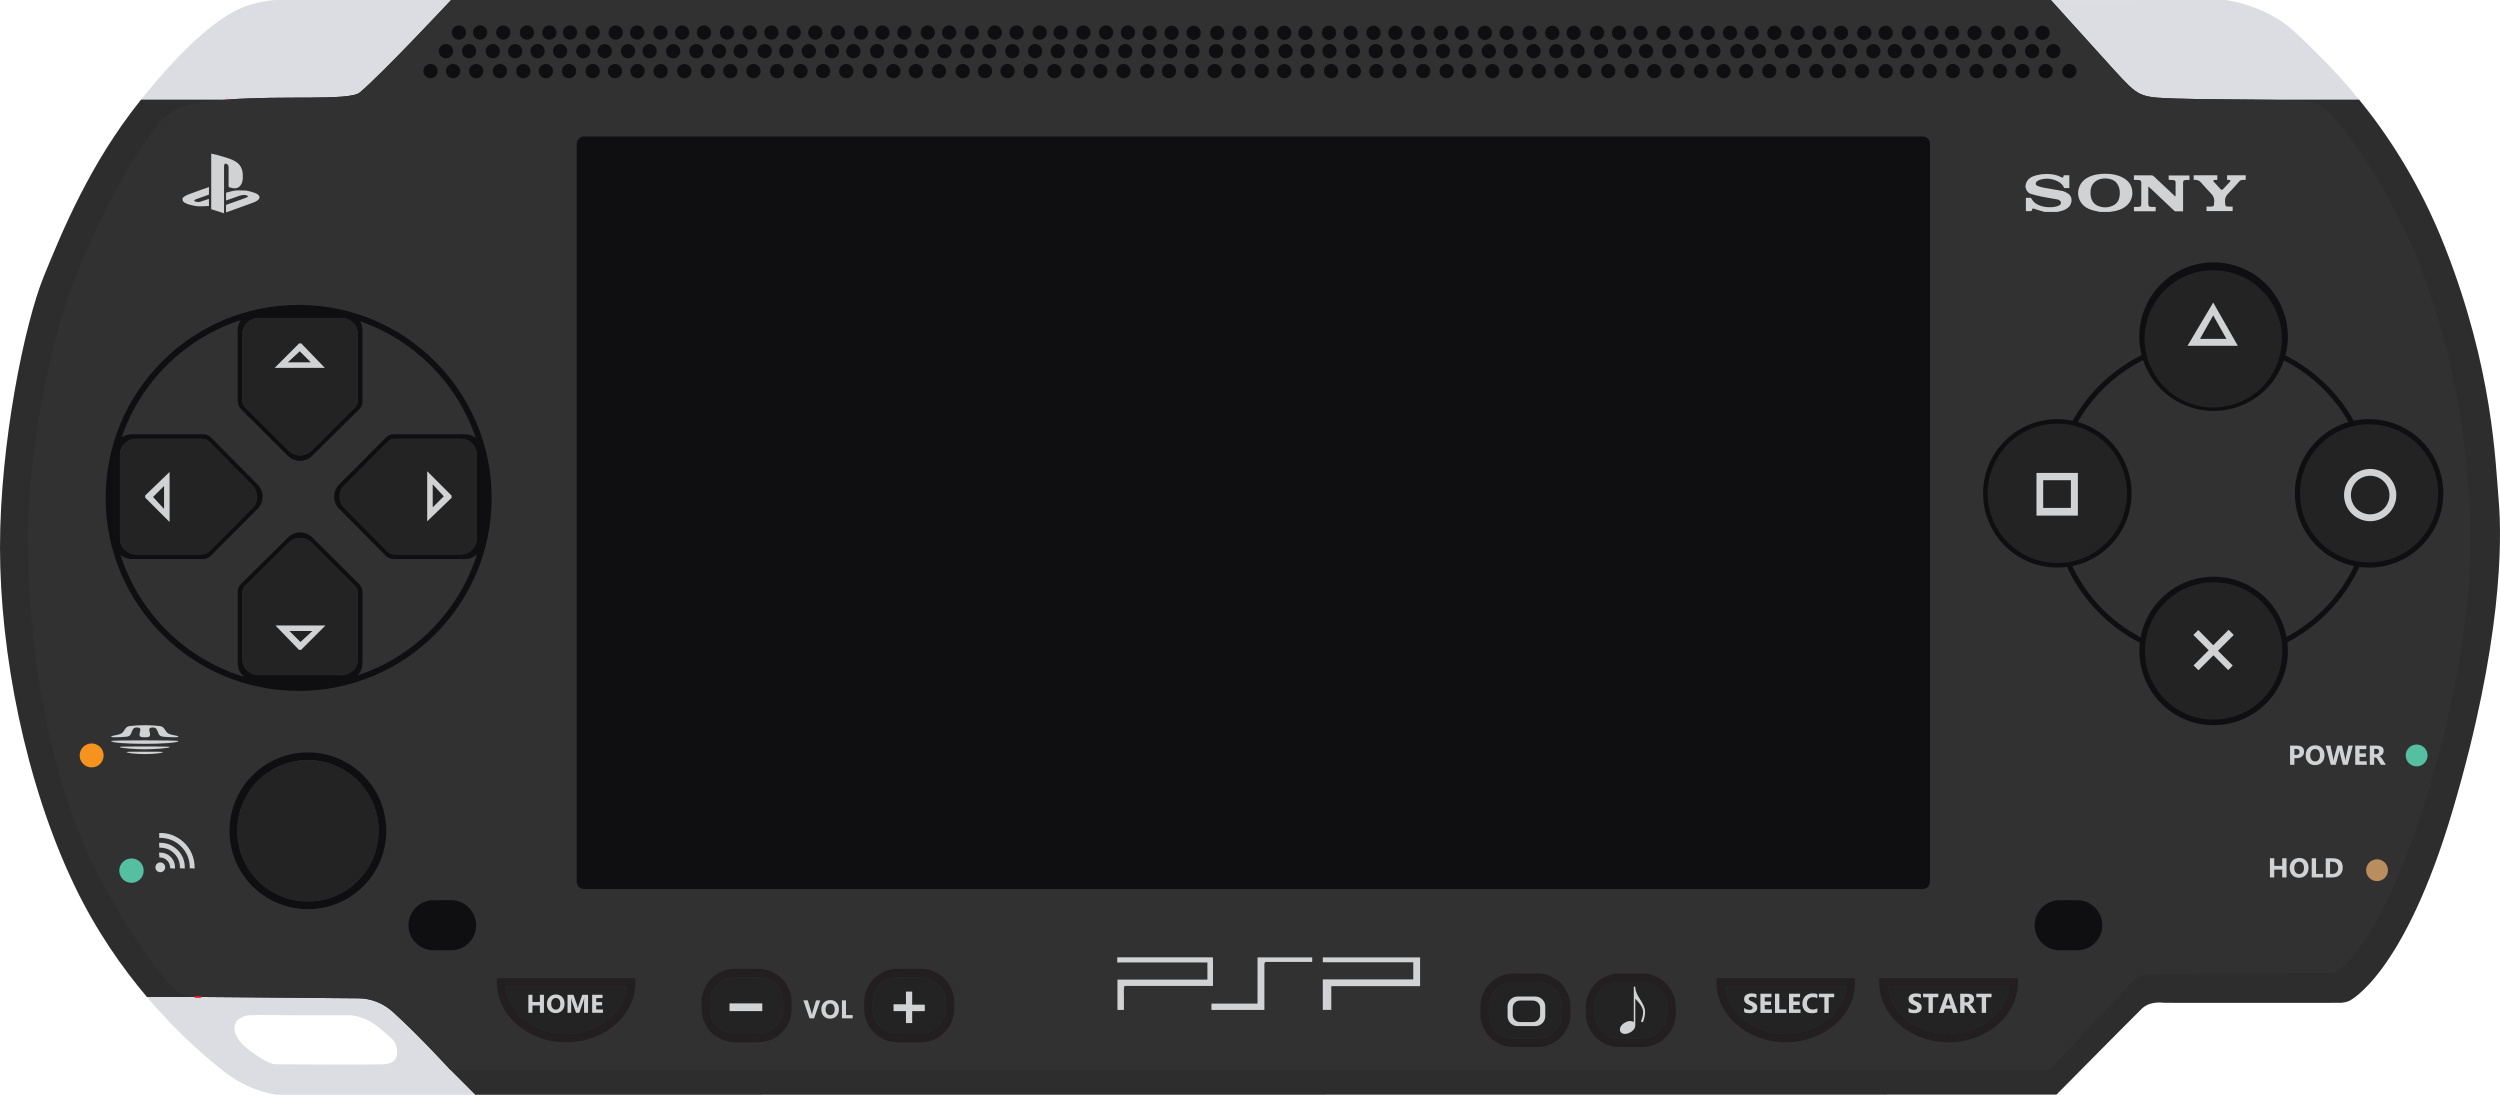 <svg enable-background="new 0 0 530.647 232.524" viewBox="0 0 530.647 232.524" xmlns="http://www.w3.org/2000/svg"><path d="m95.747 0s-14.697 15.715-19.391 19.635c-2.149 1.792-16.151.574-28.183 1.502h-18.227c10.403-12.967 17.108-17.515 20.715-19.199 3.636-1.694 7.759-1.938 7.759-1.938z" fill="#dbdde2"/><path d="m435.322.015 13.388 14.805c5.338 5.814 5.338 5.814 13.064 6.087 4.898.174 11.373.156 17.151.229h21.816c-5.585-6.861-10.625-11.453-13.515-14.228-6.061-5.817-14.787-6.908-14.787-6.908z" fill="#dbdde2"/><path d="m95.627 227.131s-6.698-7.352-12.29-12.388c-1.982-1.785-4.549-2.818-7.218-2.84-33.397-.287 0 0-33.397-.287-.506.029-.971.029-1.403 0h-10.133c6.77 8.003 13.115 13.293 16.446 15.879 5.938 4.603 11.515 4.89 11.515 4.89h2.258l39.473-.004zm-14.271-1.225c-3.938.12-20.845.004-21.969-.004-1.284-.007-1.876.196-5.272-2.105-3.393-2.302-3.778-3.636-4.141-4.363-.364-.727-.204-2.32.316-2.771.523-.458 1.229-1.065 2.545-1.171 1.32-.102 9.403.004 9.403.004h11.875s3.123-.076 6.334 2.636c2.145 1.811 3.105 2.487 3.545 3.545.287.687 1.302 4.105-2.636 4.229z" fill="#dbdde2"/><path d="m520.678 171.74c-10.424 35.393-22.06 40.723-22.06 40.723s-.818.364-1.785.396c-.971.029-37.484 0-37.484 0s-2.909-.516-4.727 1.24c-1.818 1.76-18.118 18.242-18.118 18.242l-335.626.04-5.25-5.25s-6.698-7.352-12.29-12.388c-1.982-1.785-4.549-2.818-7.218-2.84-33.397-.287 0 0-33.397-.287-.506.029-.971.029-1.403 0h-10.134c-5.298-6.261-10.857-14.177-15.431-23.754-10.421-21.816-15.755-49.468-15.755-71.669s5.272-47.654 9.272-57.471 9.879-24.059 20.424-37.269c.084-.105.171-.211.251-.316h18.227c12.032-.927 26.034.291 28.183-1.502 4.694-3.92 19.39-19.635 19.39-19.635h166.773l172.802.015 13.388 14.805c5.338 5.814 5.338 5.814 13.064 6.087 4.898.174 11.373.156 17.151.229h21.816c6.127 7.523 12.911 17.773 18.238 31.343 10.181 25.939 10.668 45.33 11.395 53.813.728 8.486.728 30.059-9.696 65.448z" fill="#2d2d2d"/><path d="m515.467 167.74c-10.156 33.891-19.515 38.422-19.515 38.422s-.796.349-1.742.378c-.945.029-36.556.229-36.556.229s-2.836-.494-4.607 1.189c-1.771 1.684-18.06 19.173-18.06 19.173h-339.36s-6.698-7.352-12.29-12.388c-1.982-1.785-4.549-2.818-7.218-2.84-33.397-.287 0 0-33.397-.287-.506.029-.971.029-1.403 0-3.211-.196-4.64-1.847-6.25-3.781-5.141-6.174-11.664-16.827-15.315-24.336-10.155-20.893-13.816-48.065-13.816-69.328s6.025-45.545 9.919-54.948c3.56-8.588 8.647-20.707 17.329-32.382 1.8-2.422 4.432-4.101 7.388-4.709 2.334-.476 4.916-.789 7.599-.996 12.032-.927 26.034.291 28.183-1.502 4.695-3.919 19.391-19.634 19.391-19.634h166.773l172.802.015 13.388 14.805c5.338 5.814 5.338 5.814 13.064 6.087 4.898.174 11.373.156 17.151.229 4.432.055 8.454.16 11.032.44 1.604.178 3.094.916 4.203 2.091 5.6 5.948 12.326 16.173 18.296 29.579 9.919 24.838 10.875 43.345 11.584 51.472.71 8.126 1.583 29.131-8.573 63.022z" fill="#313131"/><path d="m42.723 211.616h-1.403" fill="none" stroke="#ec1c24" stroke-miterlimit="10" stroke-width=".364"/><path d="m100.892 232.396-.014-.014" fill="none" stroke="#ec1c24" stroke-miterlimit="10" stroke-width=".364"/><path d="m48.359 21.136h-.185" fill="none" stroke="#ec1c24" stroke-miterlimit="10" stroke-width=".351"/><path d="m408.108 188.709h-284.146c-.852 0-1.55-.697-1.55-1.55v-156.642c0-.852.697-1.55 1.55-1.55h284.146c.852 0 1.55.697 1.55 1.55v156.643c0 .852-.697 1.549-1.55 1.549z" fill="#0f0f12"/><path d="m469.773 71.811c-18.875 0-34.179 15.304-34.179 34.178 0 18.875 15.304 34.179 34.179 34.179s34.179-15.304 34.179-34.179c0-18.874-15.304-34.178-34.179-34.178zm0 67.267c-18.275 0-33.088-14.813-33.088-33.088s14.813-33.088 33.088-33.088 33.088 14.813 33.088 33.088-14.813 33.088-33.088 33.088z" fill="#0f0f12"/><circle cx="436.686" cy="104.717" fill="#0f0f12" r="15.756"/><circle cx="436.686" cy="104.717" fill="#232323" r="14.786"/><circle cx="502.861" cy="104.717" fill="#0f0f12" r="15.756"/><circle cx="502.861" cy="104.717" fill="#232323" r="14.665"/><ellipse cx="469.864" cy="71.72" fill="#0f0f12" rx="15.756" ry="15.756" transform="matrix(.348 -.938 .938 .348 239.065 487.23)"/><ellipse cx="469.864" cy="71.72" fill="#232323" rx="14.574" ry="14.574" transform="matrix(.386 -.922 .922 .386 222.288 477.457)"/><circle cx="469.864" cy="138.169" fill="#0f0f12" r="15.756"/><circle cx="469.864" cy="138.169" fill="#232323" r="14.574"/><path d="m364.344 207.631v.894c0 7.01 6.599 12.712 14.711 12.712s14.711-5.701 14.711-12.712v-.894zm14.711 11.817c-6.73 0-12.337-4.436-12.879-10.028h25.758c-.542 5.592-6.149 10.028-12.879 10.028z" fill="#231f20"/><path d="m391.934 209.42c-.542 5.592-6.148 10.028-12.879 10.028-6.73 0-12.337-4.436-12.879-10.028z" fill="#232323"/><path d="m398.886 207.631v.894c0 7.01 6.599 12.712 14.711 12.712s14.711-5.701 14.711-12.712v-.894zm14.711 11.817c-6.73 0-12.337-4.436-12.879-10.028h25.758c-.542 5.592-6.149 10.028-12.879 10.028z" fill="#231f20"/><path d="m426.476 209.42c-.542 5.592-6.148 10.028-12.879 10.028-6.73 0-12.337-4.436-12.879-10.028z" fill="#232323"/><path d="m105.459 207.631v.894c0 7.01 6.599 12.712 14.711 12.712s14.711-5.701 14.711-12.712v-.894zm14.711 11.817c-6.73 0-12.337-4.436-12.879-10.028h25.758c-.542 5.592-6.148 10.028-12.879 10.028z" fill="#231f20"/><path d="m133.049 209.42c-.542 5.592-6.149 10.028-12.879 10.028s-12.337-4.436-12.879-10.028z" fill="#232323"/><path d="m160.923 205.631h-4.909c-3.916 0-7.105 3.189-7.105 7.105v1.396c0 3.916 3.189 7.105 7.105 7.105h4.909c3.92 0 7.108-3.189 7.108-7.105v-1.396c0-3.916-3.189-7.105-7.108-7.105zm5.319 8.501c0 2.931-2.385 5.316-5.319 5.316h-4.909c-2.931 0-5.316-2.385-5.316-5.316v-1.396c0-2.931 2.385-5.316 5.316-5.316h4.909c2.934 0 5.319 2.385 5.319 5.316z" fill="#231f20"/><path d="m166.242 212.736v1.396c0 2.931-2.385 5.316-5.319 5.316h-4.909c-2.931 0-5.316-2.385-5.316-5.316v-1.396c0-2.931 2.385-5.316 5.316-5.316h4.909c2.934 0 5.319 2.385 5.319 5.316z" fill="#232323"/><path d="m195.436 205.631h-4.909c-3.92 0-7.105 3.189-7.105 7.105v1.396c0 3.916 3.185 7.105 7.105 7.105h4.909c3.92 0 7.105-3.189 7.105-7.105v-1.396c0-3.916-3.185-7.105-7.105-7.105zm5.316 8.501c0 2.931-2.385 5.316-5.316 5.316h-4.909c-2.931 0-5.316-2.385-5.316-5.316v-1.396c0-2.931 2.385-5.316 5.316-5.316h4.909c2.931 0 5.316 2.385 5.316 5.316z" fill="#231f20"/><path d="m200.752 212.736v1.396c0 2.931-2.385 5.316-5.316 5.316h-4.909c-2.931 0-5.316-2.385-5.316-5.316v-1.396c0-2.931 2.385-5.316 5.316-5.316h4.909c2.931 0 5.316 2.385 5.316 5.316z" fill="#232323"/><path d="m326.318 206.631h-5.061c-3.876 0-7.028 3.152-7.028 7.028v1.549c0 3.876 3.152 7.028 7.028 7.028h5.061c3.876 0 7.029-3.152 7.029-7.028v-1.549c-.001-3.875-3.153-7.028-7.029-7.028zm5.24 8.578c0 2.887-2.349 5.24-5.24 5.24h-5.061c-2.891 0-5.24-2.352-5.24-5.24v-1.549c0-2.887 2.349-5.24 5.24-5.24h5.061c2.891 0 5.24 2.353 5.24 5.24z" fill="#231f20"/><path d="m331.558 213.66v1.549c0 2.887-2.349 5.24-5.24 5.24h-5.061c-2.891 0-5.24-2.352-5.24-5.24v-1.549c0-2.887 2.349-5.24 5.24-5.24h5.061c2.891 0 5.24 2.353 5.24 5.24z" fill="#232323"/><path d="m348.556 206.631h-4.814c-3.945 0-7.152 3.207-7.152 7.152v1.302c0 3.945 3.207 7.152 7.152 7.152h4.814c3.945 0 7.152-3.207 7.152-7.152v-1.302c0-3.945-3.207-7.152-7.152-7.152zm5.363 8.454c0 2.956-2.403 5.363-5.363 5.363h-4.814c-2.96 0-5.363-2.407-5.363-5.363v-1.302c0-2.956 2.403-5.363 5.363-5.363h4.814c2.96 0 5.363 2.407 5.363 5.363z" fill="#231f20"/><path d="m353.919 213.783v1.302c0 2.956-2.403 5.363-5.363 5.363h-4.814c-2.96 0-5.363-2.407-5.363-5.363v-1.302c0-2.956 2.403-5.363 5.363-5.363h4.814c2.96 0 5.363 2.407 5.363 5.363z" fill="#232323"/><path d="m348.558 221.515h-4.818c-3.545 0-6.43-2.884-6.43-6.43v-1.303c0-3.546 2.885-6.43 6.43-6.43h4.818c3.545 0 6.43 2.884 6.43 6.43v1.303c0 3.546-2.885 6.43-6.43 6.43zm-4.818-13.816c-3.355 0-6.084 2.729-6.084 6.084v1.303c0 3.355 2.729 6.084 6.084 6.084h4.818c3.355 0 6.084-2.729 6.084-6.084v-1.303c0-3.355-2.729-6.084-6.084-6.084z" fill="#231f20"/><path d="m154.849 212.98h6.954v1.636h-6.954z" fill="#d0d2d3"/><path d="m192.3 210.48v2.682h-2.636v1.454h2.636v2.545h1.318v-2.545h2.681v-1.363h-2.681v-2.773z" fill="#d0d2d3"/><path d="m325.893 211.525h-3.789c-1.156 0-2.105.949-2.105 2.105v2.062c0 1.156.949 2.105 2.109 2.105h3.785c1.16 0 2.105-.949 2.105-2.105v-2.062c0-1.156-.946-2.105-2.105-2.105zm1.014 3.887c0 .84-.687 1.531-1.531 1.531h-2.752c-.844 0-1.534-.691-1.534-1.531v-1.502c0-.84.691-1.531 1.534-1.531h2.752c.844 0 1.531.691 1.531 1.531z" fill="#d0d2d3"/><path d="m440.913 201.708h-3.727c-2.925 0-5.318-2.393-5.318-5.318 0-2.925 2.393-5.318 5.318-5.318h3.727c2.925 0 5.318 2.393 5.318 5.318-.001 2.925-2.394 5.318-5.318 5.318z" fill="#0f0f12"/><path d="m95.747 201.708h-3.727c-2.925 0-5.318-2.393-5.318-5.318 0-2.925 2.393-5.318 5.318-5.318h3.727c2.925 0 5.318 2.393 5.318 5.318 0 2.925-2.393 5.318-5.318 5.318z" fill="#0f0f12"/><path d="m502.225 184.71c0-1.28 1.038-2.318 2.318-2.318s2.318 1.038 2.318 2.318-1.038 2.318-2.318 2.318-2.318-1.038-2.318-2.318z" fill="#ba8d5e"/><path d="m510.633 160.348c0-1.28 1.038-2.318 2.318-2.318s2.318 1.038 2.318 2.318-1.038 2.318-2.318 2.318-2.318-1.037-2.318-2.318z" fill="#55bfa2"/><path d="m503.087 99.536c-3.062 0-5.541 2.483-5.541 5.545s2.48 5.545 5.541 5.545c3.065 0 5.549-2.483 5.549-5.545s-2.484-5.545-5.549-5.545zm0 9.635c-2.258 0-4.087-1.833-4.087-4.09 0-2.258 1.829-4.09 4.087-4.09 2.262 0 4.094 1.833 4.094 4.09 0 2.258-1.833 4.09-4.094 4.09z" fill="#d0d2d3"/><path d="m469.773 64.219-5.454 9.185h10.683zm0 2.727 2.803 4.978h-5.607z" fill="#d0d2d3"/><path d="m432.261 100.383v9.061h8.788v-9.061zm7.304 7.425h-5.88v-5.879h5.88z" fill="#d0d2d3"/><path d="m469.773 136.957 3.273-3.273 1.091 1.091-3.348 3.348 3.136 3.136-.97.97-3.136-3.136-3.182 3.181-1.045-1.045 3.216-3.216-3.242-3.242 1.041-1.041z" fill="#d0d2d3"/><path d="m65.357 159.712c-9.188 0-16.635 7.447-16.635 16.635s7.447 16.635 16.635 16.635 16.635-7.447 16.635-16.635-7.446-16.635-16.635-16.635zm0 31.633c-8.283 0-14.999-6.716-14.999-14.999s6.716-14.999 14.999-14.999 14.999 6.716 14.999 14.999c0 8.284-6.716 14.999-14.999 14.999z" fill="#0f0f12"/><ellipse cx="65.357" cy="176.347" fill="#232323" rx="14.999" ry="14.999" transform="matrix(.161 -.987 .987 .161 -119.209 212.472)"/><path d="m25.316 184.801c0-1.431 1.16-2.591 2.591-2.591s2.591 1.16 2.591 2.591-1.16 2.591-2.591 2.591c-1.431-.001-2.591-1.161-2.591-2.591z" fill="#55bfa2"/><circle cx="19.453" cy="160.348" fill="#f6921e" r="2.545"/><path d="m63.387 64.721c-22.623 0-40.963 18.34-40.963 40.967 0 22.623 18.34 40.963 40.963 40.963 22.627 0 40.967-18.34 40.967-40.963 0-22.627-18.34-40.967-40.967-40.967zm-11.959 6.203c0-1.873 1.52-3.392 3.392-3.392h17.758c1.873 0 3.392 1.52 3.392 3.392v14.053c0 .585-.236 1.149-.651 1.563l-9.225 9.126c-1.32 1.331-3.469 1.335-4.796.015l-9.206-9.166c-.425-.425-.665-1-.665-1.6v-13.991zm-25.976 25.612c0-1.872 1.52-3.393 3.392-3.393h14.053c.585 0 1.149.236 1.564.651l9.126 9.225c1.331 1.32 1.334 3.469.015 4.796l-9.166 9.206c-.425.425-1 .665-1.6.665h-13.991c-1.873 0-3.392-1.52-3.392-3.392v-17.758zm47.127 46.763h-17.759c-1.872 0-3.392-1.52-3.392-3.392v-14.053c0-.585.236-1.149.651-1.563l9.225-9.126c1.32-1.331 3.469-1.334 4.796-.015l9.206 9.166c.425.425.665 1 .665 1.6v13.991c0 1.872-1.52 3.392-3.392 3.392zm3.297.073c.658-.662 1.065-1.574 1.065-2.582v-15.097c0-.651-.258-1.269-.716-1.727l-9.934-9.89c-1.436-1.425-3.752-1.422-5.181.011l-9.948 9.854c-.451.444-.705 1.054-.705 1.687v15.162c0 1.174.553 2.218 1.411 2.887-12.471-3.771-22.343-13.515-26.296-25.907.64.553 1.476.887 2.389.887h15.097c.651 0 1.269-.258 1.727-.716l9.89-9.934c1.425-1.436 1.422-3.752-.011-5.181l-9.854-9.948c-.444-.451-1.055-.705-1.687-.705h-15.162c-.803 0-1.545.258-2.149.694 4.021-11.795 13.442-21.092 25.318-24.939-.426.596-.673 1.327-.673 2.113v15.097c0 .651.258 1.269.716 1.727l9.934 9.89c1.436 1.425 3.752 1.422 5.181-.011l9.948-9.854c.451-.444.705-1.054.705-1.687v-15.162c0-.673-.182-1.305-.502-1.847 11.537 4.011 20.649 13.202 24.561 24.783-.629-.502-1.425-.803-2.291-.803h-15.095c-.651 0-1.269.258-1.727.716l-9.89 9.934c-1.425 1.436-1.422 3.752.011 5.181l9.854 9.948c.444.451 1.054.705 1.687.705h15.162c.985 0 1.88-.389 2.538-1.025-3.822 12.133-13.315 21.75-25.373 25.739zm25.343-46.836v17.758c0 1.872-1.52 3.392-3.392 3.392h-14.053c-.585 0-1.149-.236-1.563-.651l-9.126-9.225c-1.331-1.32-1.334-3.469-.015-4.796l9.166-9.206c.425-.425 1-.666 1.6-.666h13.991c1.873.002 3.392 1.522 3.392 3.394z" fill="#0f0f12"/><path d="m53.602 107.815-9.166 9.206c-.425.425-1 .665-1.6.665h-13.991c-1.873 0-3.392-1.52-3.392-3.392v-17.758c0-1.872 1.52-3.393 3.392-3.393h14.053c.585 0 1.149.236 1.564.651l9.126 9.225c1.33 1.32 1.334 3.469.014 4.796z" fill="#232323"/><path d="m30.815 105.172v.454l5.181 5.181v-10.635zm4.007 2.847-2.341-2.531 2.341-2.338z" fill="#d0d2d3"/><path d="m101.219 96.536v17.758c0 1.872-1.52 3.392-3.392 3.392h-14.053c-.585 0-1.149-.236-1.563-.651l-9.126-9.225c-1.331-1.32-1.334-3.469-.015-4.796l9.166-9.206c.425-.425 1-.666 1.6-.666h13.991c1.873.002 3.392 1.522 3.392 3.394z" fill="#232323"/><path d="m95.856 105.659v-.455l-5.181-5.181v10.635zm-4.007-2.847 2.342 2.531-2.342 2.338z" fill="#d0d2d3"/><path d="m75.971 70.924v14.053c0 .585-.236 1.149-.651 1.563l-9.225 9.126c-1.32 1.331-3.469 1.335-4.796.015l-9.206-9.166c-.425-.425-.665-1-.665-1.6v-13.991c0-1.873 1.52-3.392 3.392-3.392h17.758c1.873 0 3.393 1.52 3.393 3.392z" fill="#232323"/><path d="m63.943 72.895h-.454l-5.181 5.181h10.635zm-2.847 4.007 2.531-2.342 2.338 2.342z" fill="#d0d2d3"/><path d="m75.971 125.915v13.991c0 1.873-1.52 3.392-3.392 3.392h-17.759c-1.872 0-3.392-1.52-3.392-3.392v-14.053c0-.585.236-1.149.651-1.563l9.225-9.126c1.32-1.331 3.469-1.334 4.796-.015l9.206 9.166c.425.426.665 1 .665 1.6z" fill="#232323"/><path d="m63.456 137.936h.455l5.181-5.181h-10.636zm2.847-4.007-2.531 2.342-2.338-2.342z" fill="#d0d2d3"/><g fill="#0f0f12"><circle cx="91.385" cy="15.09" r="1.515"/><path d="m93.143 10.863c0-.837.678-1.515 1.515-1.515s1.515.678 1.515 1.515-.678 1.515-1.515 1.515-1.515-.679-1.515-1.515z"/><circle cx="99.566" cy="10.863" r="1.515"/><circle cx="104.596" cy="10.863" r="1.515"/><circle cx="109.353" cy="10.863" r="1.515"/><circle cx="114.11" cy="10.863" r="1.515"/><circle cx="118.898" cy="10.863" r="1.515"/><circle cx="123.806" cy="10.863" r="1.515"/><circle cx="128.351" cy="10.863" r="1.515"/><circle cx="133.306" cy="10.863" r="1.515"/><circle cx="137.896" cy="10.863" r="1.515"/><circle cx="142.896" cy="10.863" r="1.515"/><circle cx="147.804" cy="10.863" r="1.515"/><circle cx="152.622" cy="10.863" r="1.515"/><circle cx="157.212" cy="10.863" r="1.515"/><circle cx="162.303" cy="10.863" r="1.515"/><circle cx="166.893" cy="10.863" r="1.515"/><circle cx="171.681" cy="10.863" r="1.515"/><path d="m175.074 10.863c0-.837.678-1.515 1.515-1.515s1.515.678 1.515 1.515-.678 1.515-1.515 1.515c-.836 0-1.515-.679-1.515-1.515z"/><circle cx="181.134" cy="10.863" r="1.515"/><circle cx="186.164" cy="10.863" r="1.515"/><circle cx="191.133" cy="10.863" r="1.515"/><circle cx="195.663" cy="10.863" r="1.515"/><circle cx="200.481" cy="10.863" r="1.515"/><circle cx="205.344" cy="10.863" r="1.515"/><circle cx="209.98" cy="10.863" r="1.515"/><path d="m213.374 10.863c0-.837.678-1.515 1.515-1.515s1.515.678 1.515 1.515-.678 1.515-1.515 1.515-1.515-.679-1.515-1.515z"/><circle cx="219.706" cy="10.863" r="1.515"/><circle cx="224.524" cy="10.863" r="1.515"/><circle cx="229.342" cy="10.863" r="1.515"/><circle cx="233.978" cy="10.863" r="1.515"/><circle cx="238.841" cy="10.863" r="1.515"/><circle cx="243.795" cy="10.863" r="1.515"/><circle cx="248.431" cy="10.863" r="1.515"/><circle cx="253.112" cy="10.863" r="1.515"/><circle cx="258.112" cy="10.863" r="1.515"/><circle cx="431.33" cy="10.863" r="1.515"/><circle cx="435.837" cy="10.863" r="1.515"/><circle cx="426.422" cy="10.863" r="1.515"/><path d="m422.907 10.863c0 .837-.678 1.515-1.515 1.515s-1.515-.678-1.515-1.515.678-1.515 1.515-1.515 1.515.678 1.515 1.515z"/><circle cx="416.635" cy="10.863" r="1.515"/><circle cx="411.878" cy="10.863" r="1.515"/><circle cx="407.09" cy="10.863" r="1.515"/><path d="m403.697 10.863c0 .837-.678 1.515-1.515 1.515s-1.515-.678-1.515-1.515.678-1.515 1.515-1.515c.836 0 1.515.678 1.515 1.515z"/><circle cx="397.636" cy="10.863" r="1.515"/><path d="m394.197 10.863c0 .837-.678 1.515-1.515 1.515s-1.515-.678-1.515-1.515.678-1.515 1.515-1.515 1.515.678 1.515 1.515z"/><circle cx="388.092" cy="10.863" r="1.515"/><path d="m384.607 10.863c0 .837-.678 1.515-1.515 1.515s-1.515-.678-1.515-1.515.678-1.515 1.515-1.515 1.515.678 1.515 1.515z"/><circle cx="378.184" cy="10.863" r="1.515"/><circle cx="373.366" cy="10.863" r="1.515"/><circle cx="368.776" cy="10.863" r="1.515"/><circle cx="363.685" cy="10.863" r="1.515"/><circle cx="359.095" cy="10.863" r="1.515"/><circle cx="354.307" cy="10.863" r="1.515"/><circle cx="349.399" cy="10.863" r="1.515"/><circle cx="344.854" cy="10.863" r="1.515"/><circle cx="339.824" cy="10.863" r="1.515"/><circle cx="334.854" cy="10.863" r="1.515"/><path d="m331.84 10.863c0 .837-.678 1.515-1.515 1.515s-1.515-.678-1.515-1.515.678-1.515 1.515-1.515c.836 0 1.515.678 1.515 1.515z"/><circle cx="325.507" cy="10.863" r="1.515"/><path d="m322.159 10.863c0 .837-.678 1.515-1.515 1.515s-1.515-.678-1.515-1.515.678-1.515 1.515-1.515c.836 0 1.515.678 1.515 1.515z"/><circle cx="316.008" cy="10.863" r="1.515"/><circle cx="311.099" cy="10.863" r="1.515"/><circle cx="306.281" cy="10.863" r="1.515"/><path d="m302.979 10.863c0 .837-.678 1.515-1.515 1.515s-1.515-.678-1.515-1.515.678-1.515 1.515-1.515 1.515.678 1.515 1.515z"/><circle cx="296.646" cy="10.863" r="1.515"/><circle cx="292.01" cy="10.863" r="1.515"/><circle cx="287.147" cy="10.863" r="1.515"/><path d="m283.708 10.863c0 .837-.678 1.515-1.515 1.515s-1.515-.678-1.515-1.515.678-1.515 1.515-1.515 1.515.678 1.515 1.515z"/><circle cx="277.557" cy="10.863" r="1.515"/><circle cx="272.876" cy="10.863" r="1.515"/><circle cx="267.876" cy="10.863" r="1.515"/><path d="m261.323 10.863c0-.837.678-1.515 1.515-1.515s1.515.678 1.515 1.515-.678 1.515-1.515 1.515c-.836 0-1.515-.679-1.515-1.515z"/><circle cx="244.053" cy="6.969" r="1.515"/><circle cx="248.689" cy="6.969" r="1.515"/><circle cx="253.37" cy="6.969" r="1.515"/><circle cx="258.369" cy="6.969" r="1.515"/><circle cx="429.043" cy="6.969" r="1.515"/><circle cx="433.55" cy="6.969" r="1.515"/><circle cx="424.134" cy="6.969" r="1.515"/><circle cx="419.104" cy="6.969" r="1.515"/><circle cx="414.347" cy="6.969" r="1.515"/><circle cx="409.953" cy="6.969" r="1.515"/><circle cx="405.166" cy="6.969" r="1.515"/><circle cx="400.257" cy="6.969" r="1.515"/><circle cx="395.712" cy="6.969" r="1.515"/><circle cx="390.758" cy="6.969" r="1.515"/><circle cx="386.168" cy="6.969" r="1.515"/><circle cx="381.532" cy="6.969" r="1.515"/><circle cx="376.623" cy="6.969" r="1.515"/><path d="m373.321 6.969c0 .837-.678 1.515-1.515 1.515s-1.515-.678-1.515-1.515.678-1.515 1.515-1.515c.836 0 1.515.678 1.515 1.515z"/><circle cx="367.215" cy="6.969" r="1.515"/><path d="m364.003 6.969c0 .837-.678 1.515-1.515 1.515s-1.515-.678-1.515-1.515.678-1.515 1.515-1.515 1.515.678 1.515 1.515z"/><circle cx="357.898" cy="6.969" r="1.515"/><path d="m354.625 6.969c0 .837-.678 1.515-1.515 1.515s-1.515-.678-1.515-1.515.678-1.515 1.515-1.515 1.515.678 1.515 1.515z"/><circle cx="348.202" cy="6.969" r="1.515"/><circle cx="343.657" cy="6.969" r="1.515"/><circle cx="338.991" cy="6.969" r="1.515"/><circle cx="334.021" cy="6.969" r="1.515"/><circle cx="329.491" cy="6.969" r="1.515"/><circle cx="324.674" cy="6.969" r="1.515"/><circle cx="319.811" cy="6.969" r="1.515"/><circle cx="315.175" cy="6.969" r="1.515"/><path d="m311.781 6.969c0 .837-.678 1.515-1.515 1.515s-1.515-.678-1.515-1.515.678-1.515 1.515-1.515 1.515.678 1.515 1.515z"/><circle cx="305.812" cy="6.969" r="1.515"/><circle cx="300.994" cy="6.969" r="1.515"/><circle cx="296.176" cy="6.969" r="1.515"/><path d="m293.056 6.969c0 .837-.678 1.515-1.515 1.515s-1.515-.678-1.515-1.515.678-1.515 1.515-1.515c.836 0 1.515.678 1.515 1.515z"/><circle cx="286.677" cy="6.969" r="1.515"/><circle cx="282.087" cy="6.969" r="1.515"/><circle cx="277.087" cy="6.969" r="1.515"/><circle cx="272.595" cy="6.969" r="1.515"/><circle cx="267.77" cy="6.969" r="1.515"/><circle cx="263.096" cy="6.969" r="1.515"/><circle cx="101.911" cy="6.908" r="1.515"/><circle cx="97.404" cy="6.908" r="1.515"/><circle cx="106.819" cy="6.908" r="1.515"/><circle cx="111.849" cy="6.908" r="1.515"/><circle cx="116.606" cy="6.908" r="1.515"/><circle cx="121" cy="6.908" r="1.515"/><circle cx="125.787" cy="6.908" r="1.515"/><circle cx="130.696" cy="6.908" r="1.515"/><circle cx="135.241" cy="6.908" r="1.515"/><circle cx="140.195" cy="6.908" r="1.515"/><path d="m143.27 6.908c0-.837.678-1.515 1.515-1.515s1.515.678 1.515 1.515-.678 1.515-1.515 1.515c-.836 0-1.515-.678-1.515-1.515z"/><circle cx="149.421" cy="6.908" r="1.515"/><circle cx="154.33" cy="6.908" r="1.515"/><circle cx="159.148" cy="6.908" r="1.515"/><circle cx="163.738" cy="6.908" r="1.515"/><circle cx="168.465" cy="6.908" r="1.515"/><circle cx="173.056" cy="6.908" r="1.515"/><circle cx="177.843" cy="6.908" r="1.515"/><path d="m181.237 6.908c0-.837.678-1.515 1.515-1.515s1.515.678 1.515 1.515-.678 1.515-1.515 1.515-1.515-.678-1.515-1.515z"/><circle cx="187.297" cy="6.908" r="1.515"/><circle cx="191.963" cy="6.908" r="1.515"/><circle cx="196.932" cy="6.908" r="1.515"/><circle cx="201.462" cy="6.908" r="1.515"/><circle cx="206.28" cy="6.908" r="1.515"/><circle cx="211.143" cy="6.908" r="1.515"/><circle cx="215.779" cy="6.908" r="1.515"/><circle cx="220.687" cy="6.908" r="1.515"/><path d="m223.626 6.908c0-.837.678-1.515 1.515-1.515s1.515.678 1.515 1.515-.678 1.515-1.515 1.515c-.836 0-1.515-.678-1.515-1.515z"/><circle cx="229.959" cy="6.908" r="1.515"/><circle cx="234.777" cy="6.908" r="1.515"/><circle cx="239.413" cy="6.908" r="1.515"/><path d="m94.658 15.09c0-.837.678-1.515 1.515-1.515s1.515.678 1.515 1.515-.678 1.515-1.515 1.515c-.837-.001-1.515-.679-1.515-1.515z"/><circle cx="101.081" cy="15.09" r="1.515"/><circle cx="106.111" cy="15.09" r="1.515"/><circle cx="111.08" cy="15.09" r="1.515"/><path d="m114.353 15.09c0-.837.678-1.515 1.515-1.515s1.515.678 1.515 1.515-.678 1.515-1.515 1.515c-.837-.001-1.515-.679-1.515-1.515z"/><circle cx="120.776" cy="15.09" r="1.515"/><circle cx="125.806" cy="15.09" r="1.515"/><circle cx="130.533" cy="15.09" r="1.515"/><path d="m133.805 15.09c0-.837.678-1.515 1.515-1.515s1.515.678 1.515 1.515-.678 1.515-1.515 1.515c-.836-.001-1.515-.679-1.515-1.515z"/><circle cx="140.229" cy="15.09" r="1.515"/><circle cx="145.259" cy="15.09" r="1.515"/><circle cx="150.228" cy="15.09" r="1.515"/><path d="m153.501 15.09c0-.837.678-1.515 1.515-1.515s1.515.678 1.515 1.515-.678 1.515-1.515 1.515c-.837-.001-1.515-.679-1.515-1.515z"/><circle cx="159.924" cy="15.09" r="1.515"/><circle cx="164.954" cy="15.09" r="1.515"/><circle cx="169.923" cy="15.09" r="1.515"/><path d="m173.196 15.09c0-.837.678-1.515 1.515-1.515s1.515.678 1.515 1.515-.678 1.515-1.515 1.515c-.837-.001-1.515-.679-1.515-1.515z"/><circle cx="179.619" cy="15.09" r="1.515"/><circle cx="184.649" cy="15.09" r="1.515"/><circle cx="189.618" cy="15.09" r="1.515"/><circle cx="194.406" cy="15.09" r="1.515"/><circle cx="199.314" cy="15.09" r="1.515"/><circle cx="204.344" cy="15.09" r="1.515"/><circle cx="209.071" cy="15.09" r="1.515"/><circle cx="213.858" cy="15.09" r="1.515"/><circle cx="218.767" cy="15.09" r="1.515"/><circle cx="223.797" cy="15.09" r="1.515"/><circle cx="228.766" cy="15.09" r="1.515"/><circle cx="233.554" cy="15.09" r="1.515"/><circle cx="238.462" cy="15.09" r="1.515"/><circle cx="243.492" cy="15.09" r="1.515"/><circle cx="248.113" cy="15.09" r="1.515"/><circle cx="252.9" cy="15.09" r="1.515"/><circle cx="257.809" cy="15.09" r="1.515"/><path d="m261.323 15.09c0-.837.678-1.515 1.515-1.515s1.515.678 1.515 1.515-.678 1.515-1.515 1.515c-.836-.001-1.515-.679-1.515-1.515z"/><circle cx="267.808" cy="15.09" r="1.515"/><circle cx="272.595" cy="15.09" r="1.515"/><circle cx="277.504" cy="15.09" r="1.515"/><path d="m281.018 15.09c0-.837.678-1.515 1.515-1.515s1.515.678 1.515 1.515-.678 1.515-1.515 1.515c-.836-.001-1.515-.679-1.515-1.515z"/><circle cx="287.367" cy="15.09" r="1.515"/><circle cx="292.154" cy="15.09" r="1.515"/><path d="m295.548 15.09c0-.837.678-1.515 1.515-1.515s1.515.678 1.515 1.515-.678 1.515-1.515 1.515c-.837-.001-1.515-.679-1.515-1.515z"/><circle cx="302.092" cy="15.09" r="1.515"/><circle cx="307.062" cy="15.09" r="1.515"/><circle cx="311.849" cy="15.09" r="1.515"/><path d="m315.243 15.09c0-.837.678-1.515 1.515-1.515s1.515.678 1.515 1.515-.678 1.515-1.515 1.515c-.837-.001-1.515-.679-1.515-1.515z"/><circle cx="321.788" cy="15.09" r="1.515"/><circle cx="326.636" cy="15.09" r="1.515"/><circle cx="331.423" cy="15.09" r="1.515"/><path d="m334.817 15.09c0-.837.678-1.515 1.515-1.515s1.515.678 1.515 1.515-.678 1.515-1.515 1.515c-.837-.001-1.515-.679-1.515-1.515z"/><circle cx="341.362" cy="15.09" r="1.515"/><circle cx="346.331" cy="15.09" r="1.515"/><circle cx="351.118" cy="15.09" r="1.515"/><path d="m354.512 15.09c0-.837.678-1.515 1.515-1.515s1.515.678 1.515 1.515-.678 1.515-1.515 1.515c-.837-.001-1.515-.679-1.515-1.515z"/><circle cx="361.057" cy="15.09" r="1.515"/><circle cx="365.844" cy="15.09" r="1.515"/><circle cx="370.631" cy="15.09" r="1.515"/><circle cx="375.54" cy="15.09" r="1.515"/><circle cx="380.57" cy="15.09" r="1.515"/><circle cx="385.539" cy="15.09" r="1.515"/><circle cx="390.327" cy="15.09" r="1.515"/><circle cx="395.235" cy="15.09" r="1.515"/><circle cx="400.265" cy="15.09" r="1.515"/><circle cx="404.81" cy="15.09" r="1.515"/><circle cx="409.597" cy="15.09" r="1.515"/><circle cx="414.506" cy="15.09" r="1.515"/><path d="m418.021 15.09c0-.837.678-1.515 1.515-1.515s1.515.678 1.515 1.515-.678 1.515-1.515 1.515c-.837-.001-1.515-.679-1.515-1.515z"/><circle cx="424.505" cy="15.09" r="1.515"/><circle cx="429.293" cy="15.09" r="1.515"/><circle cx="434.201" cy="15.09" r="1.515"/><path d="m437.716 15.09c0-.837.678-1.515 1.515-1.515s1.515.678 1.515 1.515-.678 1.515-1.515 1.515c-.837-.001-1.515-.679-1.515-1.515z"/></g><path d="m115.458 214.972h-.863v-1.555h-1.582v1.555h-.86v-3.819h.86v1.523h1.582v-1.523h.863z" fill="#d0d2d3"/><path d="m117.946 215.038c-.547 0-.992-.178-1.337-.534-.344-.356-.517-.82-.517-1.392 0-.604.175-1.092.525-1.465s.813-.559 1.39-.559c.545 0 .986.178 1.322.535s.505.827.505 1.411c0 .6-.175 1.084-.523 1.451-.349.37-.804.553-1.365.553zm.037-3.209c-.302 0-.541.113-.719.339-.178.227-.266.526-.266.899 0 .378.089.677.266.898.177.22.41.33.698.33.297 0 .532-.107.706-.321s.261-.511.261-.891c0-.396-.084-.704-.253-.924s-.4-.33-.693-.33z" fill="#d0d2d3"/><path d="m124.819 214.972h-.85v-2.285c0-.247.011-.519.032-.818h-.021c-.044.234-.084.403-.12.506l-.895 2.597h-.703l-.911-2.57c-.025-.069-.065-.247-.12-.533h-.024c.023.376.035.707.035.991v2.112h-.775v-3.819h1.26l.78 2.264c.062.181.107.363.136.546h.016c.048-.211.099-.395.152-.551l.78-2.258h1.228z" fill="#d0d2d3"/><path d="m127.978 214.972h-2.29v-3.819h2.202v.7h-1.342v.85h1.249v.698h-1.249v.874h1.43z" fill="#d0d2d3"/><path d="m174.115 212.335-1.316 3.819h-.975l-1.3-3.819h.927l.796 2.658c.043.144.068.271.077.381h.016c.013-.119.04-.249.083-.391l.791-2.647h.901z" fill="#d0d2d3"/><path d="m176.187 216.22c-.547 0-.992-.178-1.337-.534s-.517-.82-.517-1.392c0-.604.175-1.092.525-1.465s.813-.559 1.39-.559c.545 0 .986.178 1.322.535s.505.827.505 1.412c0 .6-.174 1.084-.523 1.451-.349.368-.804.552-1.365.552zm.038-3.209c-.302 0-.542.113-.719.339-.178.227-.266.526-.266.899 0 .378.089.677.266.898.177.22.41.33.698.33.296 0 .532-.107.706-.321s.261-.511.261-.891c0-.396-.084-.704-.253-.924-.17-.22-.4-.33-.693-.33z" fill="#d0d2d3"/><path d="m180.984 216.154h-2.274v-3.819h.86v3.121h1.414z" fill="#d0d2d3"/><path d="m370.213 214.842v-.909c.165.138.344.242.537.311s.388.104.585.104c.115 0 .216-.01.302-.031s.158-.05.216-.087.101-.08.129-.131c.028-.05.043-.105.043-.163 0-.08-.023-.151-.068-.213-.046-.063-.108-.12-.186-.173-.079-.053-.172-.104-.28-.153s-.224-.099-.349-.15c-.318-.132-.555-.294-.712-.486-.156-.191-.234-.422-.234-.693 0-.212.043-.394.128-.547.085-.152.201-.278.348-.376s.317-.171.51-.217.398-.07.614-.07c.212 0 .4.013.564.038.164.026.315.065.453.118v.849c-.068-.047-.142-.089-.223-.125s-.163-.066-.248-.09-.17-.041-.254-.052-.164-.017-.24-.017c-.104 0-.199.01-.284.03s-.157.048-.216.084-.104.079-.136.129-.048.106-.048.169c0 .068.018.129.054.183s.087.105.153.153.147.096.241.142c.095.047.202.094.321.143.163.068.309.141.439.217.13.077.241.163.334.26.093.096.164.207.213.331s.074.268.074.433c0 .227-.043.418-.129.572s-.203.279-.351.375-.32.164-.516.206-.403.063-.621.063c-.224 0-.436-.019-.638-.057-.203-.037-.377-.094-.525-.17z" fill="#d0d2d3"/><path d="m376.104 214.999h-2.443v-4.074h2.349v.747h-1.432v.906h1.332v.744h-1.332v.932h1.525v.745z" fill="#d0d2d3"/><path d="m379.184 214.999h-2.426v-4.074h.918v3.329h1.508z" fill="#d0d2d3"/><path d="m382.175 214.999h-2.443v-4.074h2.349v.747h-1.432v.906h1.332v.744h-1.332v.932h1.526z" fill="#d0d2d3"/><path d="m385.748 214.854c-.297.144-.686.216-1.165.216-.625 0-1.116-.184-1.474-.551s-.537-.857-.537-1.469c0-.651.201-1.18.604-1.585.402-.405.925-.608 1.567-.608.398 0 .733.05 1.006.151v.883c-.273-.163-.583-.244-.932-.244-.383 0-.691.12-.926.361-.235.24-.352.566-.352.977 0 .394.111.708.332.942.222.234.52.351.895.351.358 0 .686-.087.983-.261v.837z" fill="#d0d2d3"/><path d="m389.319 211.672h-1.162v3.326h-.92v-3.326h-1.156v-.747h3.238z" fill="#d0d2d3"/><path d="m405.119 214.842v-.909c.165.138.344.242.537.311s.388.104.585.104c.115 0 .216-.01.302-.031s.158-.05.216-.087.101-.08.129-.131c.028-.05.043-.105.043-.163 0-.08-.023-.151-.068-.213-.046-.063-.108-.12-.186-.173-.079-.053-.172-.104-.28-.153s-.224-.099-.349-.15c-.318-.132-.555-.294-.712-.486-.156-.191-.234-.422-.234-.693 0-.212.043-.394.128-.547.085-.152.201-.278.348-.376s.317-.171.51-.217.398-.07.613-.07c.212 0 .4.013.564.038.164.026.315.065.453.118v.849c-.068-.047-.143-.089-.223-.125-.081-.036-.163-.066-.249-.09-.085-.024-.17-.041-.254-.052s-.164-.017-.24-.017c-.104 0-.199.01-.284.03s-.157.048-.216.084-.104.079-.136.129-.048.106-.048.169c0 .068.018.129.054.183s.087.105.153.153.147.096.242.142c.095.047.202.094.321.143.163.068.309.141.439.217.13.077.241.163.334.26.093.096.164.207.213.331s.074.268.074.433c0 .227-.043.418-.129.572s-.203.279-.351.375-.32.164-.516.206-.403.063-.621.063c-.224 0-.436-.019-.638-.057-.202-.037-.377-.094-.524-.17z" fill="#d0d2d3"/><path d="m411.428 211.672h-1.162v3.326h-.92v-3.326h-1.156v-.747h3.238z" fill="#d0d2d3"/><path d="m415.558 214.999h-1l-.29-.906h-1.449l-.287.906h-.994l1.483-4.074h1.088zm-1.5-1.611-.438-1.369c-.032-.102-.055-.224-.068-.366h-.023c-.009.119-.033.238-.071.355l-.443 1.38z" fill="#d0d2d3"/><path d="m419.484 214.999h-1.054l-.633-1.048c-.047-.08-.093-.151-.136-.213-.044-.063-.088-.116-.132-.161-.044-.044-.091-.078-.139-.102s-.101-.036-.158-.036h-.247v1.56h-.918v-4.074h1.454c.989 0 1.483.369 1.483 1.108 0 .142-.022.273-.065.394-.044.12-.105.229-.185.325-.08.097-.176.18-.288.25-.113.07-.238.125-.376.165v.011c.061.019.119.05.176.092.057.043.112.092.165.149s.104.118.152.183.092.129.132.192zm-2.5-3.386v1.133h.398c.197 0 .355-.057.474-.17.121-.115.182-.258.182-.429 0-.356-.213-.534-.639-.534z" fill="#d0d2d3"/><path d="m422.725 211.672h-1.162v3.326h-.92v-3.326h-1.156v-.747h3.238z" fill="#d0d2d3"/><path d="m487.004 160.934v1.403h-.918v-4.073h1.437c1.026 0 1.54.433 1.54 1.298 0 .409-.147.74-.442.993-.294.253-.688.379-1.18.379zm0-1.966v1.27h.361c.489 0 .733-.214.733-.642 0-.418-.244-.628-.733-.628z" fill="#d0d2d3"/><path d="m491.381 162.408c-.583 0-1.059-.19-1.426-.57-.368-.38-.551-.874-.551-1.484 0-.644.186-1.165.56-1.562.373-.398.867-.596 1.483-.596.581 0 1.051.19 1.41.571s.538.882.538 1.505c0 .64-.186 1.156-.558 1.548s-.858.588-1.456.588zm.04-3.423c-.322 0-.578.121-.767.362s-.284.561-.284.959c0 .403.095.723.284.957.189.235.437.352.744.352.316 0 .567-.114.753-.342s.278-.545.278-.95c0-.422-.09-.751-.27-.986s-.426-.352-.738-.352z" fill="#d0d2d3"/><path d="m499.4 158.263-1.077 4.073h-1.017l-.676-2.613c-.036-.136-.058-.289-.065-.457h-.011c-.017.186-.042.338-.074.457l-.693 2.613h-1.059l-1.071-4.073h1.003l.574 2.713c.025.116.043.271.054.466h.017c.008-.146.035-.305.082-.477l.738-2.701h.983l.668 2.736c.024.1.046.246.065.438h.011c.007-.15.027-.301.06-.454l.563-2.719h.925z" fill="#d0d2d3"/><path d="m502.36 162.337h-2.443v-4.073h2.349v.747h-1.432v.906h1.332v.744h-1.332v.932h1.526z" fill="#d0d2d3"/><path d="m506.431 162.337h-1.054l-.633-1.048c-.047-.079-.093-.15-.136-.213-.044-.063-.088-.116-.132-.161-.044-.044-.091-.079-.139-.102-.048-.024-.101-.036-.158-.036h-.247v1.56h-.918v-4.073h1.454c.989 0 1.483.369 1.483 1.108 0 .142-.022.273-.065.393-.044.12-.105.229-.185.325-.079.097-.176.18-.288.25-.113.07-.238.125-.376.165v.011c.061.019.119.05.176.092.057.043.112.092.165.149s.104.118.152.183.092.129.132.192zm-2.5-3.386v1.133h.398c.197 0 .355-.057.474-.17.121-.115.182-.258.182-.429 0-.356-.213-.534-.639-.534z" fill="#d0d2d3"/><path d="m485.339 186.244h-.92v-1.659h-1.687v1.659h-.918v-4.074h.918v1.625h1.687v-1.625h.92z" fill="#d0d2d3"/><path d="m487.992 186.315c-.583 0-1.059-.19-1.426-.57s-.551-.874-.551-1.484c0-.644.186-1.165.56-1.562.373-.398.867-.596 1.483-.596.581 0 1.051.19 1.41.571s.538.882.538 1.505c0 .64-.186 1.156-.558 1.548s-.857.588-1.456.588zm.04-3.423c-.322 0-.578.121-.767.362s-.284.561-.284.959c0 .403.095.723.284.957.189.235.438.352.744.352.316 0 .567-.114.753-.342s.278-.545.278-.95c0-.422-.09-.751-.27-.986-.179-.235-.425-.352-.738-.352z" fill="#d0d2d3"/><path d="m493.108 186.244h-2.426v-4.074h.918v3.329h1.508z" fill="#d0d2d3"/><path d="m493.656 186.244v-4.074h1.443c1.447 0 2.17.662 2.17 1.986 0 .634-.197 1.141-.592 1.52s-.921.568-1.578.568zm.918-3.327v2.582h.454c.398 0 .71-.119.936-.358s.339-.563.339-.974c0-.388-.112-.694-.337-.916-.224-.222-.539-.334-.944-.334z" fill="#d0d2d3"/><path d="m299.974 207.886c0-1.25 0-2.382 0-3.633-6.397 0-12.779 0-19.197 0 0-.403 0-.688 0-1.037h20.65v6.099c-6.267 0-12.528 0-18.849 0v5.038c-.63 0-1.2 0-1.804 0 0-2.146 0-4.247 0-6.466 6.401-.001 12.783-.001 19.2-.001z" fill="#d0d2d3"/><path d="m237.144 204.296c0-.467 0-.752 0-1.091h20.305c.042.94.013 1.948.018 2.954.005 1.02.001 2.04.001 3.116-6.283 0-12.499 0-18.812 0-.186.859-.07 1.693-.091 2.514-.021.838-.005 1.678-.005 2.574-.468 0-.875 0-1.368 0 0-2.09 0-4.235 0-6.434h19.094c0-1.225 0-2.401 0-3.633-6.32 0-12.658 0-19.142 0z" fill="#d0d2d3"/><path d="m257.138 214.361c0-.465 0-.871 0-1.335h9.782c.006-3.288 0-6.522.004-9.815h11.602v.972c-3.342 0-6.653 0-9.917 0-.093.098-.142.137-.174.187-.029.046-.055.104-.055.157-.003 3.258-.002 6.516-.002 9.835-3.733-.001-7.406-.001-11.24-.001z" fill="#d0d2d3"/><path d="m47.554 45.276c-.917-.293-1.814-.58-2.723-.87 0-3.916 0-7.846 0-11.803.457.105.907.189 1.346.313.79.223 1.578.453 2.357.711.644.213 1.264.483 1.811.904.526.404.849.93 1.036 1.553.156.517.171 1.053.161 1.583-.011.573-.103 1.138-.453 1.625-.417.58-.964.761-1.652.651-.242-.038-.475-.125-.715-.177-.161-.035-.203-.12-.203-.279.006-1.332.005-2.664.002-3.996-.001-.335-.134-.59-.457-.737-.21-.096-.415-.021-.507.362-.014.06-.003.126-.003.189v9.107z" fill="#d0d2d3"/><path d="m47.977 42.562c0-.549-.003-1.06.005-1.57.001-.045.069-.118.118-.129.606-.146 1.207-.337 1.822-.408.61-.07 1.235-.024 1.853-.018.568.006 1.12.125 1.659.297.467.149.954.268 1.341.588.425.351.438.821-.119 1.22-.494.354-1.066.528-1.628.729-1.444.518-2.887 1.037-4.33 1.555-.23.083-.461.166-.722.26 0-.521-.005-1.009.007-1.497.001-.056.091-.136.156-.159 1.075-.385 2.153-.762 3.229-1.144.348-.124.694-.252 1.038-.386.074-.029.161-.082.192-.148.026-.057.002-.196-.037-.213-.148-.064-.309-.109-.469-.134-.72-.113-1.356.194-2.007.417-.691.238-1.379.484-2.108.74z" fill="#d0d2d3"/><path d="m44.357 39.701c0 .527.004 1.017-.006 1.507-.001.051-.073.127-.128.147-.874.315-1.752.621-2.627.934-.095.034-.188.087-.268.149-.051.04-.114.118-.105.168.01.056.086.118.147.143.384.154.786.175 1.176.06.562-.165 1.113-.369 1.669-.553.037-.012.082-.002.131-.002v1.463c-.756.028-1.506.106-2.25.067-.604-.032-1.207-.179-1.799-.324-.374-.091-.743-.24-1.083-.422-.185-.099-.371-.3-.436-.495-.146-.437.01-.595.37-.836.316-.211.672-.372 1.028-.508.829-.319 1.668-.613 2.505-.912.457-.164.918-.319 1.377-.478.092-.032.182-.066.299-.108z" fill="#d0d2d3"/><path d="m429.922 39.479c.169-1.448 1.209-2.006 2.439-2.306 1.324-.323 2.669-.346 4.002-.019.352.086.694.231 1.022.388.515.247.552.241.66-.337h1.188v2.707c-.37 0-.732 0-1.095 0-.378-.936-1.161-1.402-2.056-1.709-1.038-.357-2.092-.374-3.138-.019-.191.065-.382.157-.542.278-.424.319-.403.79.083.996.459.194.958.314 1.451.406 1.268.236 2.547.413 3.812.666.399.08.79.287 1.141.505 1.184.734.898 2.169.307 2.814-.61.665-1.418.905-2.262 1.071-.071.014-.139.043-.208.066-.928 0-1.857 0-2.785 0-.058-.022-.115-.047-.175-.065-.626-.188-1.261-.349-1.876-.569-.443-.158-.465-.174-.609.27-.024.075-.104.184-.163.187-.37.017-.742.009-1.106.009 0-.973 0-1.895 0-2.841.332 0 .644-.009.954.007.076.004.182.071.216.139.457.903 1.24 1.367 2.173 1.633.852.243 1.723.281 2.593.175.408-.049.824-.174 1.19-.358.175-.088.328-.392.33-.6.001-.167-.22-.359-.38-.496-.106-.091-.275-.122-.421-.149-1.089-.198-2.184-.369-3.269-.589-.776-.157-1.55-.342-2.305-.578-.485-.152-.847-.509-1.03-1.006-.057-.157-.093-.321-.139-.482-.002-.065-.002-.13-.002-.194z" fill="#d0d2d3"/><path d="m445.728 44.985c-.584-.133-1.181-.227-1.749-.409-.989-.317-1.837-.858-2.38-1.778-1.044-1.77-.397-4.028 1.456-5.064 1.21-.677 2.536-.857 3.899-.852 1.243.004 2.446.201 3.56.784 1.008.527 1.768 1.284 2.01 2.432.385 1.819-.466 3.45-2.179 4.236-.709.326-1.458.512-2.234.59-.083.008-.164.04-.245.061-.713 0-1.426 0-2.138 0zm4.223-4c-.001-.787-.173-1.514-.676-2.144-.974-1.22-3.293-1.221-4.422-.392-.999.734-1.215 1.783-1.1 2.935.104 1.042.548 1.888 1.558 2.313 1.043.438 2.111.423 3.137-.039 1.138-.512 1.488-1.508 1.503-2.673z" fill="#d0d2d3"/><path d="m452.945 38.199c0-.348 0-.644 0-.979h.721c.982 0 1.965.008 2.947-.006.237-.003.404.074.571.231 1.483 1.399 2.971 2.792 4.458 4.186.023.021.051.036.107.074.014-.084.034-.15.034-.215.005-.896.008-1.792.009-2.688 0-.406-.083-.524-.488-.578-.317-.043-.641-.036-.982-.051 0-.305 0-.603 0-.927h4.411v.954c-.256 0-.514-.019-.767.004-.48.045-.589.18-.589.664v5.603.39c-.571 0-1.118.006-1.665-.006-.081-.002-.173-.077-.239-.139-1.201-1.132-2.399-2.267-3.598-3.401-.602-.569-1.206-1.137-1.842-1.736-.019.113-.039.181-.04.249-.001 1.144-.003 2.289.002 3.433.002.489.143.635.632.656.301.013.603.002.928.002v.925c-1.53 0-3.057 0-4.607 0 0-.291 0-.576 0-.924.263 0 .526.002.789 0 .644-.007.768-.133.768-.78 0-1.425.001-2.85.001-4.275 0-.483-.106-.617-.593-.66-.309-.028-.623-.006-.968-.006z" fill="#d0d2d3"/><path d="m473.899 43.854v.942c-1.851 0-3.689 0-5.545 0 0-.302 0-.599 0-.944.309 0 .618.009.926-.002.573-.019.674-.129.675-.694 0-.022-.003-.044.001-.065.162-.919-.189-1.609-.852-2.247-.751-.724-1.391-1.562-2.116-2.313-.181-.187-.5-.259-.769-.334-.178-.049-.381-.009-.593-.009 0-.339 0-.646 0-.98h5.02v.977c-.187 0-.378-.013-.566.003-.296.026-.368.179-.175.398.471.534.953 1.057 1.44 1.575.155.165.339.175.508-.004.495-.526.993-1.049 1.481-1.582.065-.07.124-.211.095-.282-.026-.063-.175-.093-.274-.106-.138-.017-.279-.004-.445-.004 0-.328 0-.642 0-.979h3.962v.979c-.173 0-.352.011-.529-.002-.363-.027-.648.108-.887.374-.755.843-1.481 1.717-2.283 2.512-.513.509-.742 1.028-.695 1.758.065 1 .042 1.029 1.044 1.031.181-.002.363-.002.577-.002z" fill="#d0d2d3"/><path d="m347.108 211.998v.091c0 1.792 0 3.585-.001 5.377 0 .109-.001.219-.012.328-.025.239-.121.452-.259.647-.152.214-.343.387-.557.536-.282.196-.585.346-.919.428-.285.07-.57.08-.855-.005-.143-.043-.274-.108-.386-.207-.176-.154-.265-.351-.276-.582-.017-.37.114-.69.346-.972.23-.28.518-.487.838-.652.206-.106.42-.189.649-.232.286-.054.57-.054.846.052.074.028.142.07.213.106.014.007.026.016.048.029 0-.034 0-.059 0-.084 0-2.428 0-4.855 0-7.283 0-.024-.001-.048.001-.072.005-.055.042-.091.097-.094.042-.002.084-.002.125 0 .063.002.097.038.101.102.003.046.004.091.006.137.013.325.088.638.199.942.123.338.286.657.47.964.204.34.414.675.62 1.014.192.316.372.64.514.983.115.279.201.566.241.865.024.18.031.361.023.542-.026.641-.169 1.256-.4 1.852-.029.074-.076.127-.151.149-.091.026-.17-.003-.232-.072-.058-.064-.071-.14-.037-.222.11-.263.201-.532.269-.809.08-.324.124-.653.134-.986.01-.335-.07-.651-.205-.955-.146-.33-.342-.629-.56-.914-.264-.346-.558-.664-.859-.978-.006-.005-.014-.011-.031-.025z" fill="#d0d2d3"/><path d="m33.814 177.842c-.012-.343-.023-.683-.035-1.022 3.612-.218 7.624 2.757 7.534 7.518-.344-.011-.689-.023-1.037-.034.036-1.802-.56-3.362-1.835-4.63-1.272-1.265-2.832-1.856-4.627-1.832z" fill="#d0d2d3"/><path d="m39.222 184.347c-.345-.017-.683-.033-1.029-.05.027-1.222-.36-2.283-1.225-3.148-.864-.863-1.922-1.25-3.147-1.221-.017-.343-.034-.684-.051-1.024 2.801-.213 5.614 2.18 5.452 5.443z" fill="#d0d2d3"/><path d="m33.841 182.017c-.03-.344-.06-.687-.091-1.029 1.929-.176 3.559 1.446 3.381 3.385-.34-.03-.68-.061-1.028-.092.039-.643-.182-1.187-.626-1.632s-.987-.67-1.636-.632z" fill="#d0d2d3"/><path d="m34.762 183.362c.403.407.401 1.067-.004 1.468-.406.402-1.07.4-1.47-.003-.403-.406-.398-1.07.013-1.477.399-.395 1.063-.39 1.461.012z" fill="#d0d2d3"/><path d="m30.732 157.885c3.398 0 7.132-.215 7.132-.585 0-.12-3.234-.154-7.132-.154s-7.132.034-7.132.154c0 .369 3.734.585 7.132.585" fill="#d0d2d3"/><path d="m30.732 159.05c1.627 0 5.313-.213 5.313-.505 0-.087-2.477-.108-5.313-.108s-5.313.021-5.313.108c0 .292 3.686.505 5.313.505" fill="#d0d2d3"/><path d="m30.732 160.06c1.799 0 3.841-.199 3.841-.425 0-.095-1.742-.076-3.841-.076s-3.842-.019-3.842.076c0 .226 2.042.425 3.842.425" fill="#d0d2d3"/><path d="m30.734 156.492c.212 0 .457-.006.695-.051.269-.051.383-.169.42-.421.034-.232-.086-.601-.149-.928-.089-.461.126-.681.715-.681.708 0 .868.34 1.189 1.189.193.51.395.709 1.131.782.661.065 1.491.113 2.515.113.843 0 .93-.242-.333-.448-.8-.13-1.276-.322-1.556-.655-.308-.367-.38-.595-.584-.84-.229-.275-.531-.4-.908-.447-.919-.115-1.976-.18-3.135-.18s-2.216.065-3.135.18c-.378.048-.679.172-.908.447-.204.245-.275.472-.584.84-.28.333-.755.525-1.555.655-1.263.206-1.176.448-.333.448 1.024 0 1.854-.048 2.515-.113.735-.073.938-.272 1.13-.782.321-.849.481-1.189 1.19-1.189.589 0 .803.219.715.681-.063.327-.184.696-.149.928.037.252.152.37.42.421.237.045.482.051.694.051" fill="#d0d2d3"/></svg>